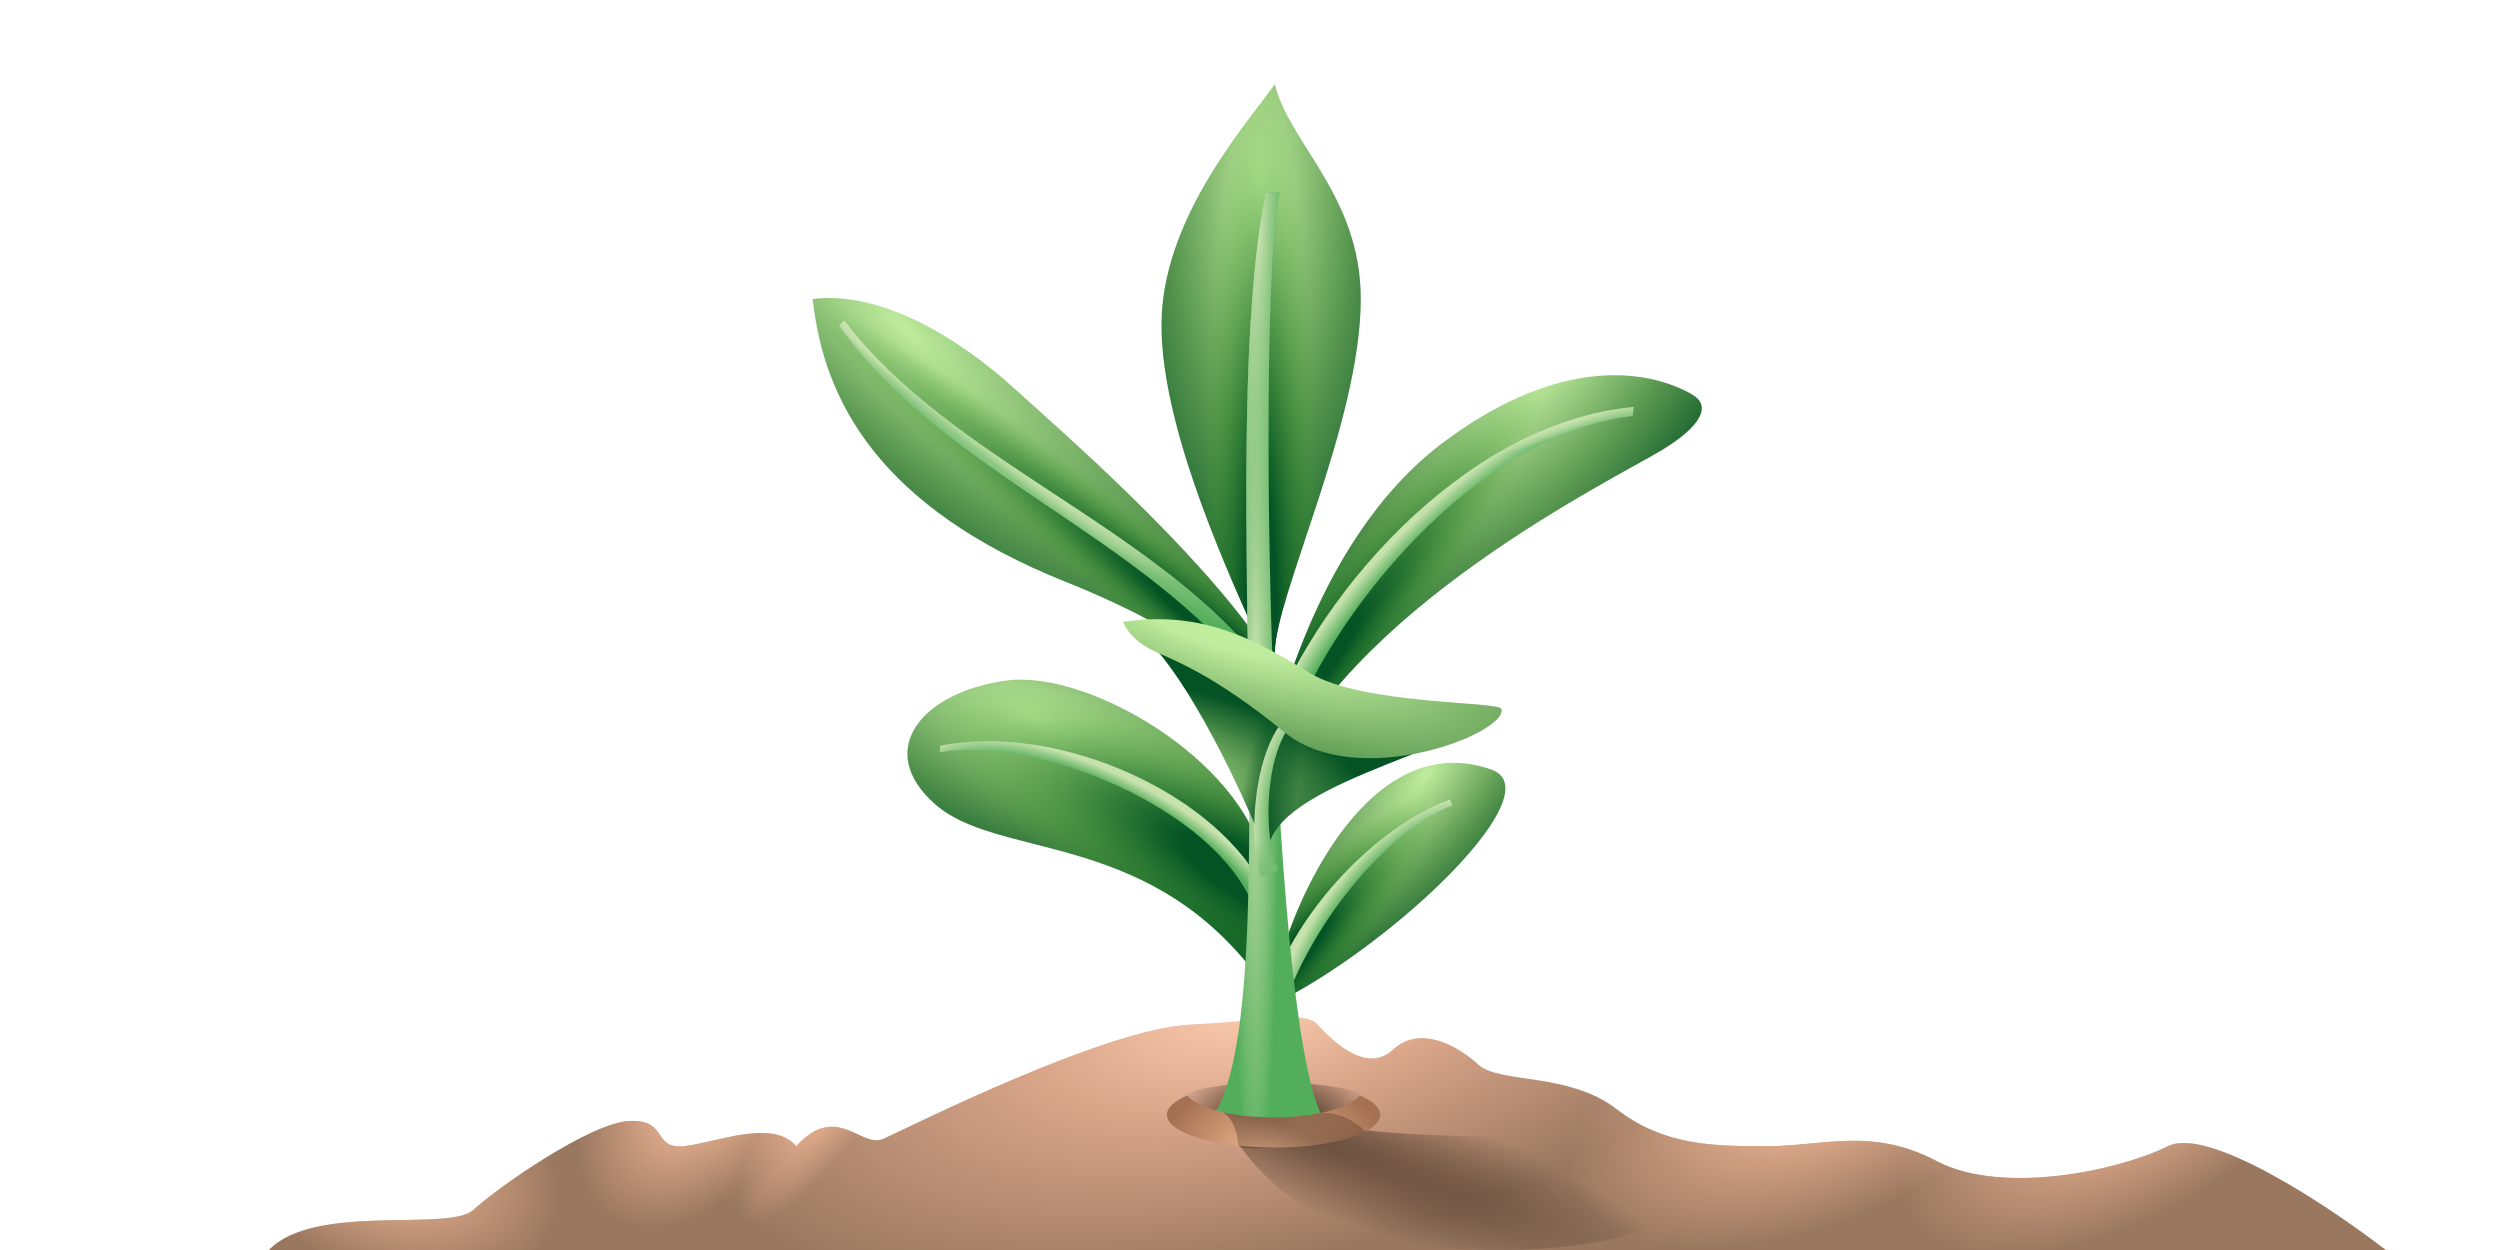 <svg viewBox="0 0 240 120" fill="none" xmlns="http://www.w3.org/2000/svg">
<path d="M45.432 116.156C43.125 118.291 30.144 115.444 25.817 120H229.037C223.701 115.871 212.047 108.096 208.124 110.033C203.22 112.453 192.114 114.732 185.912 111.457C179.71 108.182 174.951 110.033 169.759 110.033C164.566 110.033 159.807 110.033 155.191 106.473C150.576 102.913 143.941 104.052 141.922 102.201C139.903 100.35 136.297 98.357 133.701 100.777C131.105 103.198 127.643 99.638 126.49 98.357C125.336 97.075 122.451 97.93 114.23 98.357C106.009 98.784 87.475 108.11 84.807 109.321C82.674 110.288 80.336 105.761 76.442 110.033C74.134 107.328 68.653 109.748 65.625 110.033C62.596 110.318 64.182 107.47 60.432 107.612C56.682 107.755 47.74 114.02 45.432 116.156Z" fill="url(#paint0_radial_616_35465)"/>
<path d="M45.432 116.156C43.125 118.291 30.144 115.444 25.817 120H229.037C223.701 115.871 212.047 108.096 208.124 110.033C203.22 112.453 192.114 114.732 185.912 111.457C179.71 108.182 174.951 110.033 169.759 110.033C164.566 110.033 159.807 110.033 155.191 106.473C150.576 102.913 143.941 104.052 141.922 102.201C139.903 100.35 136.297 98.357 133.701 100.777C131.105 103.198 127.643 99.638 126.49 98.357C125.336 97.075 122.451 97.93 114.23 98.357C106.009 98.784 87.475 108.11 84.807 109.321C82.674 110.288 80.336 105.761 76.442 110.033C74.134 107.328 68.653 109.748 65.625 110.033C62.596 110.318 64.182 107.47 60.432 107.612C56.682 107.755 47.74 114.02 45.432 116.156Z" fill="url(#paint1_radial_616_35465)"/>
<path d="M45.432 116.156C43.125 118.291 30.144 115.444 25.817 120H229.037C223.701 115.871 212.047 108.096 208.124 110.033C203.22 112.453 192.114 114.732 185.912 111.457C179.71 108.182 174.951 110.033 169.759 110.033C164.566 110.033 159.807 110.033 155.191 106.473C150.576 102.913 143.941 104.052 141.922 102.201C139.903 100.35 136.297 98.357 133.701 100.777C131.105 103.198 127.643 99.638 126.49 98.357C125.336 97.075 122.451 97.93 114.23 98.357C106.009 98.784 87.475 108.11 84.807 109.321C82.674 110.288 80.336 105.761 76.442 110.033C74.134 107.328 68.653 109.748 65.625 110.033C62.596 110.318 64.182 107.47 60.432 107.612C56.682 107.755 47.74 114.02 45.432 116.156Z" fill="url(#paint2_radial_616_35465)"/>
<path d="M45.432 116.156C43.125 118.291 30.144 115.444 25.817 120H229.037C223.701 115.871 212.047 108.096 208.124 110.033C203.22 112.453 192.114 114.732 185.912 111.457C179.71 108.182 174.951 110.033 169.759 110.033C164.566 110.033 159.807 110.033 155.191 106.473C150.576 102.913 143.941 104.052 141.922 102.201C139.903 100.35 136.297 98.357 133.701 100.777C131.105 103.198 127.643 99.638 126.49 98.357C125.336 97.075 122.451 97.93 114.23 98.357C106.009 98.784 87.475 108.11 84.807 109.321C82.674 110.288 80.336 105.761 76.442 110.033C74.134 107.328 68.653 109.748 65.625 110.033C62.596 110.318 64.182 107.47 60.432 107.612C56.682 107.755 47.74 114.02 45.432 116.156Z" fill="url(#paint3_radial_616_35465)"/>
<path d="M45.432 116.156C43.125 118.291 30.144 115.444 25.817 120H229.037C223.701 115.871 212.047 108.096 208.124 110.033C203.22 112.453 192.114 114.732 185.912 111.457C179.71 108.182 174.951 110.033 169.759 110.033C164.566 110.033 159.807 110.033 155.191 106.473C150.576 102.913 143.941 104.052 141.922 102.201C139.903 100.35 136.297 98.357 133.701 100.777C131.105 103.198 127.643 99.638 126.49 98.357C125.336 97.075 122.451 97.93 114.23 98.357C106.009 98.784 87.475 108.11 84.807 109.321C82.674 110.288 80.336 105.761 76.442 110.033C74.134 107.328 68.653 109.748 65.625 110.033C62.596 110.318 64.182 107.47 60.432 107.612C56.682 107.755 47.74 114.02 45.432 116.156Z" fill="url(#paint4_radial_616_35465)"/>
<path d="M45.432 116.156C43.125 118.291 30.144 115.444 25.817 120H229.037C223.701 115.871 212.047 108.096 208.124 110.033C203.22 112.453 192.114 114.732 185.912 111.457C179.71 108.182 174.951 110.033 169.759 110.033C164.566 110.033 159.807 110.033 155.191 106.473C150.576 102.913 143.941 104.052 141.922 102.201C139.903 100.35 136.297 98.357 133.701 100.777C131.105 103.198 127.643 99.638 126.49 98.357C125.336 97.075 122.451 97.93 114.23 98.357C106.009 98.784 87.475 108.11 84.807 109.321C82.674 110.288 80.336 105.761 76.442 110.033C74.134 107.328 68.653 109.748 65.625 110.033C62.596 110.318 64.182 107.47 60.432 107.612C56.682 107.755 47.74 114.02 45.432 116.156Z" fill="url(#paint5_radial_616_35465)"/>
<path d="M131.466 105.762C131.466 106.781 127.344 107.606 122.26 107.606C117.175 107.606 113.054 106.781 113.054 105.762C113.054 104.743 117.175 103.918 122.26 103.918C127.344 103.918 131.466 104.743 131.466 105.762Z" fill="url(#paint6_radial_616_35465)"/>
<path d="M138.749 119.826C123.057 118.821 118.893 109.493 116.97 107.12C118.893 106.142 123.518 104.774 126.634 107.12C130.528 110.052 147.114 108.097 157.066 110.75C167.018 113.403 161.139 121.26 138.749 119.826Z" fill="url(#paint7_radial_616_35465)"/>
<path d="M130.636 28.691C130.636 18.796 123.699 13.684 122.388 8.077C119.633 11.906 111.944 20.602 111.522 30.34C111.1 40.079 117.64 54.311 119.926 59.511C120.747 62.312 122.388 66.849 122.388 62.597C122.388 57.282 130.636 40.565 130.636 28.691Z" fill="url(#paint8_radial_616_35465)"/>
<path d="M130.636 28.691C130.636 18.796 123.699 13.684 122.388 8.077C119.633 11.906 111.944 20.602 111.522 30.34C111.1 40.079 117.64 54.311 119.926 59.511C120.747 62.312 122.388 66.849 122.388 62.597C122.388 57.282 130.636 40.565 130.636 28.691Z" fill="url(#paint9_radial_616_35465)"/>
<path d="M138.722 42.344C125.374 52.238 121.908 72.128 121.244 74.142L122.307 75.736C128.773 58.724 155.261 45.821 159.558 43.202C163.382 40.872 164.262 38.958 162.505 37.907C160.749 36.856 152.071 32.45 138.722 42.344Z" fill="url(#paint10_radial_616_35465)"/>
<path d="M138.722 42.344C125.374 52.238 121.908 72.128 121.244 74.142L122.307 75.736C128.773 58.724 155.261 45.821 159.558 43.202C163.382 40.872 164.262 38.958 162.505 37.907C160.749 36.856 152.071 32.45 138.722 42.344Z" fill="url(#paint11_radial_616_35465)"/>
<path d="M143.176 73.879C132.336 70.053 125.242 84.109 123.049 91.615V95.999C134.275 90.22 149.076 75.962 143.176 73.879Z" fill="url(#paint12_radial_616_35465)"/>
<path d="M143.176 73.879C132.336 70.053 125.242 84.109 123.049 91.615V95.999C134.275 90.22 149.076 75.962 143.176 73.879Z" fill="url(#paint13_radial_616_35465)"/>
<path d="M89.79 77.223C95.736 82.448 109.609 79.745 120.06 92.898L121.501 83.889C120.42 73.619 104.745 64.25 96.637 65.331C88.529 66.412 83.844 71.998 89.79 77.223Z" fill="url(#paint14_radial_616_35465)"/>
<path d="M89.79 77.223C95.736 82.448 109.609 79.745 120.06 92.898L121.501 83.889C120.42 73.619 104.745 64.25 96.637 65.331C88.529 66.412 83.844 71.998 89.79 77.223Z" fill="url(#paint15_radial_616_35465)"/>
<path d="M102.332 55.868C116.672 61.598 121.481 67.425 122.093 69.621L121.141 61.899C114.506 52.322 102.104 41.581 97.307 37.23C92.51 32.879 84.903 27.852 78.02 28.701C79.053 38.459 84.406 48.705 102.332 55.868Z" fill="url(#paint16_radial_616_35465)"/>
<path d="M102.332 55.868C116.672 61.598 121.481 67.425 122.093 69.621L121.141 61.899C114.506 52.322 102.104 41.581 97.307 37.23C92.51 32.879 84.903 27.852 78.02 28.701C79.053 38.459 84.406 48.705 102.332 55.868Z" fill="url(#paint17_radial_616_35465)"/>
<path fill-rule="evenodd" clip-rule="evenodd" d="M80.501 31.207L81.084 30.752C91.242 44.368 111.494 50.69 121.702 64.423L120.279 65.206C110.171 51.654 90.384 45.285 80.501 31.207Z" fill="url(#paint18_radial_616_35465)"/>
<path fill-rule="evenodd" clip-rule="evenodd" d="M80.501 31.207L81.084 30.752C91.242 44.368 111.494 50.69 121.702 64.423L120.279 65.206C110.171 51.654 90.384 45.285 80.501 31.207Z" fill="url(#paint19_radial_616_35465)"/>
<path fill-rule="evenodd" clip-rule="evenodd" d="M80.501 31.207L81.084 30.752C91.242 44.368 111.494 50.69 121.702 64.423L120.279 65.206C110.171 51.654 90.384 45.285 80.501 31.207Z" fill="url(#paint20_radial_616_35465)"/>
<path fill-rule="evenodd" clip-rule="evenodd" d="M156.839 39.067L156.733 39.934C141.684 41.664 127.556 58.891 123.378 71.236L121.428 70.679C125.798 57.769 140.183 40.665 156.839 39.067Z" fill="url(#paint21_radial_616_35465)"/>
<path fill-rule="evenodd" clip-rule="evenodd" d="M156.839 39.067L156.733 39.934C141.684 41.664 127.556 58.891 123.378 71.236L121.428 70.679C125.798 57.769 140.183 40.665 156.839 39.067Z" fill="url(#paint22_radial_616_35465)"/>
<path fill-rule="evenodd" clip-rule="evenodd" d="M123.846 95.002L122.26 94.163C125.918 85.221 133.765 78.647 139.19 76.769L139.439 77.317C134.502 79.026 127.362 86.409 123.846 95.002Z" fill="url(#paint23_radial_616_35465)"/>
<path fill-rule="evenodd" clip-rule="evenodd" d="M90.252 72.206L90.252 71.593C101.817 69.296 117.222 76.413 121.501 85.692L120.375 87.088C116.575 77.442 99.266 70.591 90.252 72.206Z" fill="url(#paint24_radial_616_35465)"/>
<path d="M122.851 18.462C120.493 29.224 122.009 102.22 127.4 107.835C121.2 109.332 117.46 107.835 116.787 106.587C123.357 94.889 116.787 42.014 121.504 18.462H122.851Z" fill="url(#paint25_radial_616_35465)"/>
<path d="M122.851 18.462C120.493 29.224 122.009 102.22 127.4 107.835C121.2 109.332 117.46 107.835 116.787 106.587C123.357 94.889 116.787 42.014 121.504 18.462H122.851Z" fill="url(#paint26_radial_616_35465)"/>
<path d="M143.957 68.329C129.192 70.618 123.065 60.409 107.82 59.698C112.69 61.822 119.145 75.632 121.764 82.272C120.979 75.632 139.817 72.16 143.957 68.329Z" fill="url(#paint27_radial_616_35465)"/>
<path d="M143.957 68.329C129.192 70.618 123.065 60.409 107.82 59.698C112.69 61.822 119.145 75.632 121.764 82.272C120.979 75.632 139.817 72.16 143.957 68.329Z" fill="url(#paint28_radial_616_35465)"/>
<path fill-rule="evenodd" clip-rule="evenodd" d="M122.72 83.545L120.958 84.231C119.684 79.922 120.284 67.999 126.734 66.963V67.778C121.185 68.669 121.034 80.059 122.72 83.545Z" fill="url(#paint29_radial_616_35465)"/>
<path fill-rule="evenodd" clip-rule="evenodd" d="M122.72 83.545L120.958 84.231C119.684 79.922 120.284 67.999 126.734 66.963V67.778C121.185 68.669 121.034 80.059 122.72 83.545Z" fill="url(#paint30_radial_616_35465)"/>
<path d="M123.348 70.324C130.344 76.004 144.722 70.401 144.141 68.072C143.945 67.288 130.837 67.701 125.726 64.605C120.809 61.626 115.687 58.523 107.82 59.698C107.82 59.698 108.324 61.293 110.637 62.416C112.951 63.54 116.352 64.644 123.348 70.324Z" fill="url(#paint31_radial_616_35465)"/>
<path fill-rule="evenodd" clip-rule="evenodd" d="M130.539 105.173C129.577 106.381 126.235 107.272 122.26 107.272C118.284 107.272 114.942 106.381 113.981 105.173C112.747 105.691 112.019 106.329 112.019 107.02C112.019 108.753 116.604 110.157 122.26 110.157C127.915 110.157 132.5 108.753 132.5 107.02C132.5 106.329 131.772 105.691 130.539 105.173Z" fill="url(#paint32_radial_616_35465)"/>
<path d="M131.09 108.609L131.068 108.606C130.373 107.844 128.405 106.537 126.562 106.89C125.298 107.133 123.828 107.271 122.259 107.271C120.468 107.271 118.805 107.09 117.43 106.781C118.274 107.32 118.733 108.403 118.881 109.939C119.254 110.446 121.648 110.157 122.259 110.157C126.021 110.157 129.31 109.535 131.09 108.609Z" fill="url(#paint33_radial_616_35465)"/>
<defs>
<radialGradient id="paint0_radial_616_35465" cx="0" cy="0" r="1" gradientUnits="userSpaceOnUse" gradientTransform="translate(121.297 95.936) rotate(75.709) scale(24.832 56.507)">
<stop stop-color="#FFCDB1"/>
<stop offset="0.43" stop-color="#D6A387"/>
<stop offset="1" stop-color="#9A7860"/>
</radialGradient>
<radialGradient id="paint1_radial_616_35465" cx="0" cy="0" r="1" gradientUnits="userSpaceOnUse" gradientTransform="translate(175.672 103.768) rotate(156.06) scale(26.669 13.032)">
<stop stop-color="#FFC19E"/>
<stop offset="1" stop-color="#FFC19E" stop-opacity="0"/>
</radialGradient>
<radialGradient id="paint2_radial_616_35465" cx="0" cy="0" r="1" gradientUnits="userSpaceOnUse" gradientTransform="translate(205.383 103.34) rotate(148.426) scale(25.563 12.527)">
<stop stop-color="#FFC19E"/>
<stop offset="1" stop-color="#FFC19E" stop-opacity="0"/>
</radialGradient>
<radialGradient id="paint3_radial_616_35465" cx="0" cy="0" r="1" gradientUnits="userSpaceOnUse" gradientTransform="translate(80.913 102.486) rotate(121.937) scale(17.45 4.774)">
<stop stop-color="#FFC19E"/>
<stop offset="1" stop-color="#FFC19E" stop-opacity="0"/>
</radialGradient>
<radialGradient id="paint4_radial_616_35465" cx="0" cy="0" r="1" gradientUnits="userSpaceOnUse" gradientTransform="translate(67.355 104.764) rotate(128.329) scale(14.884 9.342)">
<stop stop-color="#FFC19E"/>
<stop offset="1" stop-color="#FFC19E" stop-opacity="0"/>
</radialGradient>
<radialGradient id="paint5_radial_616_35465" cx="0" cy="0" r="1" gradientUnits="userSpaceOnUse" gradientTransform="translate(36.49 110.602) rotate(23.645) scale(18.107 11.233)">
<stop stop-color="#FFC19E"/>
<stop offset="1" stop-color="#FFC19E" stop-opacity="0"/>
</radialGradient>
<radialGradient id="paint6_radial_616_35465" cx="0" cy="0" r="1" gradientUnits="userSpaceOnUse" gradientTransform="translate(122.26 107.901) scale(9.767 6.474)">
<stop stop-color="#180E06"/>
<stop offset="1" stop-color="#180E06" stop-opacity="0"/>
</radialGradient>
<radialGradient id="paint7_radial_616_35465" cx="0" cy="0" r="1" gradientUnits="userSpaceOnUse" gradientTransform="translate(120.72 107.12) rotate(20.357) scale(43.75 7.071)">
<stop stop-color="#180E06"/>
<stop offset="0" stop-color="#180E06" stop-opacity="0.6"/>
<stop offset="1" stop-color="#180E06" stop-opacity="0"/>
</radialGradient>
<radialGradient id="paint8_radial_616_35465" cx="0" cy="0" r="1" gradientUnits="userSpaceOnUse" gradientTransform="translate(121.069 17.312) rotate(90) scale(47.024 15.976)">
<stop stop-color="#C0EC9D"/>
<stop offset="0.531" stop-color="#5B9951"/>
<stop offset="1" stop-color="#045324"/>
</radialGradient>
<radialGradient id="paint9_radial_616_35465" cx="0" cy="0" r="1" gradientUnits="userSpaceOnUse" gradientTransform="translate(121.069 59.53) rotate(-90) scale(51.453 5.843)">
<stop offset="0.255" stop-color="#045324"/>
<stop offset="1" stop-color="#52A934" stop-opacity="0"/>
</radialGradient>
<radialGradient id="paint10_radial_616_35465" cx="0" cy="0" r="1" gradientUnits="userSpaceOnUse" gradientTransform="translate(148.605 35.117) rotate(128.965) scale(42.328 17.539)">
<stop stop-color="#C0EC9D"/>
<stop offset="0.531" stop-color="#5B9951"/>
<stop offset="1" stop-color="#045324"/>
</radialGradient>
<radialGradient id="paint11_radial_616_35465" cx="0" cy="0" r="1" gradientUnits="userSpaceOnUse" gradientTransform="translate(124.214 66.938) rotate(-51.667) scale(37.505 5.094)">
<stop offset="0.255" stop-color="#045324"/>
<stop offset="1" stop-color="#52A934" stop-opacity="0"/>
</radialGradient>
<radialGradient id="paint12_radial_616_35465" cx="0" cy="0" r="1" gradientUnits="userSpaceOnUse" gradientTransform="translate(136.8 74.477) rotate(128.204) scale(27.388 11.75)">
<stop stop-color="#C0EC9D"/>
<stop offset="0.531" stop-color="#5B9951"/>
<stop offset="1" stop-color="#045324"/>
</radialGradient>
<radialGradient id="paint13_radial_616_35465" cx="0" cy="0" r="1" gradientUnits="userSpaceOnUse" gradientTransform="translate(123.747 92.312) rotate(-48.736) scale(20.546 4.661)">
<stop offset="0.255" stop-color="#045324"/>
<stop offset="1" stop-color="#52A934" stop-opacity="0"/>
</radialGradient>
<radialGradient id="paint14_radial_616_35465" cx="0" cy="0" r="1" gradientUnits="userSpaceOnUse" gradientTransform="translate(99.52 68.935) rotate(20.525) scale(39.055 16.227)">
<stop stop-color="#C0EC9D"/>
<stop offset="0.531" stop-color="#5B9951"/>
<stop offset="1" stop-color="#045324"/>
</radialGradient>
<radialGradient id="paint15_radial_616_35465" cx="0" cy="0" r="1" gradientUnits="userSpaceOnUse" gradientTransform="translate(121.501 84.97) rotate(-150.415) scale(35.947 9.371)">
<stop offset="0.255" stop-color="#045324"/>
<stop offset="1" stop-color="#52A934" stop-opacity="0"/>
</radialGradient>
<radialGradient id="paint16_radial_616_35465" cx="0" cy="0" r="1" gradientUnits="userSpaceOnUse" gradientTransform="translate(86.89 31.527) rotate(41.627) scale(58.125 18.088)">
<stop stop-color="#C0EC9D"/>
<stop offset="0.531" stop-color="#5B9951"/>
<stop offset="1" stop-color="#045324"/>
</radialGradient>
<radialGradient id="paint17_radial_616_35465" cx="0" cy="0" r="1" gradientUnits="userSpaceOnUse" gradientTransform="translate(121.954 65.037) rotate(-140.882) scale(56.527 4.436)">
<stop offset="0.255" stop-color="#045324"/>
<stop offset="1" stop-color="#52A934" stop-opacity="0"/>
</radialGradient>
<radialGradient id="paint18_radial_616_35465" cx="0" cy="0" r="1" gradientUnits="userSpaceOnUse" gradientTransform="translate(100.103 46.088) rotate(35.516) scale(25.139 3.33)">
<stop stop-color="#C8E2AE"/>
<stop offset="1" stop-color="#53AE5B"/>
</radialGradient>
<radialGradient id="paint19_radial_616_35465" cx="0" cy="0" r="1" gradientUnits="userSpaceOnUse" gradientTransform="translate(87.416 35.808) rotate(38.741) scale(26.674 3.586)">
<stop offset="0.317" stop-color="#C8E2AE"/>
<stop offset="1" stop-color="#53AE5B" stop-opacity="0"/>
</radialGradient>
<radialGradient id="paint20_radial_616_35465" cx="0" cy="0" r="1" gradientUnits="userSpaceOnUse" gradientTransform="translate(97.184 43.284) rotate(-141.771) scale(20.285 2.039)">
<stop offset="0.426" stop-color="#C8E2AE"/>
<stop offset="1" stop-color="#C8E2AE" stop-opacity="0"/>
</radialGradient>
<radialGradient id="paint21_radial_616_35465" cx="0" cy="0" r="1" gradientUnits="userSpaceOnUse" gradientTransform="translate(140.616 60.349) rotate(-47.128) scale(28.511 10.701)">
<stop offset="0.844" stop-color="#53AE5B"/>
<stop offset="1" stop-color="#C8E2AE"/>
</radialGradient>
<radialGradient id="paint22_radial_616_35465" cx="0" cy="0" r="1" gradientUnits="userSpaceOnUse" gradientTransform="translate(144.411 41.828) rotate(-17.285) scale(26.142 1.738)">
<stop offset="0.426" stop-color="#C8E2AE"/>
<stop offset="1" stop-color="#C8E2AE" stop-opacity="0"/>
</radialGradient>
<radialGradient id="paint23_radial_616_35465" cx="0" cy="0" r="1" gradientUnits="userSpaceOnUse" gradientTransform="translate(133.312 89.821) rotate(-53.427) scale(15.384 6.954)">
<stop offset="0.779" stop-color="#53AE5B"/>
<stop offset="1" stop-color="#C8E2AE"/>
</radialGradient>
<radialGradient id="paint24_radial_616_35465" cx="0" cy="0" r="1" gradientUnits="userSpaceOnUse" gradientTransform="translate(105.876 82.628) rotate(27.81) scale(21.433 8.553)">
<stop offset="0.8" stop-color="#53AE5B"/>
<stop offset="0.946" stop-color="#C8E2AE"/>
</radialGradient>
<radialGradient id="paint25_radial_616_35465" cx="0" cy="0" r="1" gradientUnits="userSpaceOnUse" gradientTransform="translate(120.493 63.462) rotate(90) scale(53.888 2.359)">
<stop stop-color="#C8E2AE"/>
<stop offset="1" stop-color="#53AE5B"/>
</radialGradient>
<radialGradient id="paint26_radial_616_35465" cx="0" cy="0" r="1" gradientUnits="userSpaceOnUse" gradientTransform="translate(120.864 22.644) rotate(92.872) scale(44.381 4.132)">
<stop stop-color="#C8E2AE"/>
<stop offset="1" stop-color="#53AE5B" stop-opacity="0"/>
</radialGradient>
<radialGradient id="paint27_radial_616_35465" cx="0" cy="0" r="1" gradientUnits="userSpaceOnUse" gradientTransform="translate(109.877 73.654) rotate(11.18) scale(21.97 8.264)">
<stop stop-color="#C0EC9D"/>
<stop offset="0.531" stop-color="#5B9951"/>
<stop offset="1" stop-color="#045324"/>
</radialGradient>
<radialGradient id="paint28_radial_616_35465" cx="0" cy="0" r="1" gradientUnits="userSpaceOnUse" gradientTransform="translate(120.784 82.957) rotate(-80.464) scale(24.131 2.803)">
<stop stop-color="#045324"/>
<stop offset="1" stop-color="#045324" stop-opacity="0"/>
</radialGradient>
<radialGradient id="paint29_radial_616_35465" cx="0" cy="0" r="1" gradientUnits="userSpaceOnUse" gradientTransform="translate(126.734 78.159) rotate(-86.503) scale(12.068 6.385)">
<stop offset="0.699" stop-color="#53AE5B"/>
<stop offset="1" stop-color="#C8E2AE"/>
</radialGradient>
<radialGradient id="paint30_radial_616_35465" cx="0" cy="0" r="1" gradientUnits="userSpaceOnUse" gradientTransform="translate(121.643 84.108) rotate(-109.339) scale(3.71 3.119)">
<stop stop-color="#71BC70"/>
<stop offset="1" stop-color="#71BC70" stop-opacity="0"/>
</radialGradient>
<radialGradient id="paint31_radial_616_35465" cx="0" cy="0" r="1" gradientUnits="userSpaceOnUse" gradientTransform="translate(116.178 58.621) rotate(19.821) scale(44.62 13.362)">
<stop offset="0.225" stop-color="#C0EC9D"/>
<stop offset="0.805" stop-color="#5B9951"/>
<stop offset="1" stop-color="#045324"/>
</radialGradient>
<radialGradient id="paint32_radial_616_35465" cx="0" cy="0" r="1" gradientUnits="userSpaceOnUse" gradientTransform="translate(122.26 110.658) scale(10.865 7.403)">
<stop stop-color="#F7BE95"/>
<stop offset="1" stop-color="#A57153"/>
</radialGradient>
<radialGradient id="paint33_radial_616_35465" cx="0" cy="0" r="1" gradientUnits="userSpaceOnUse" gradientTransform="translate(121.043 107.116) rotate(22) scale(42.62 7.335)">
<stop stop-color="#180E06" stop-opacity="0.4"/>
<stop offset="1" stop-color="#180E06" stop-opacity="0"/>
</radialGradient>
</defs>
</svg>
